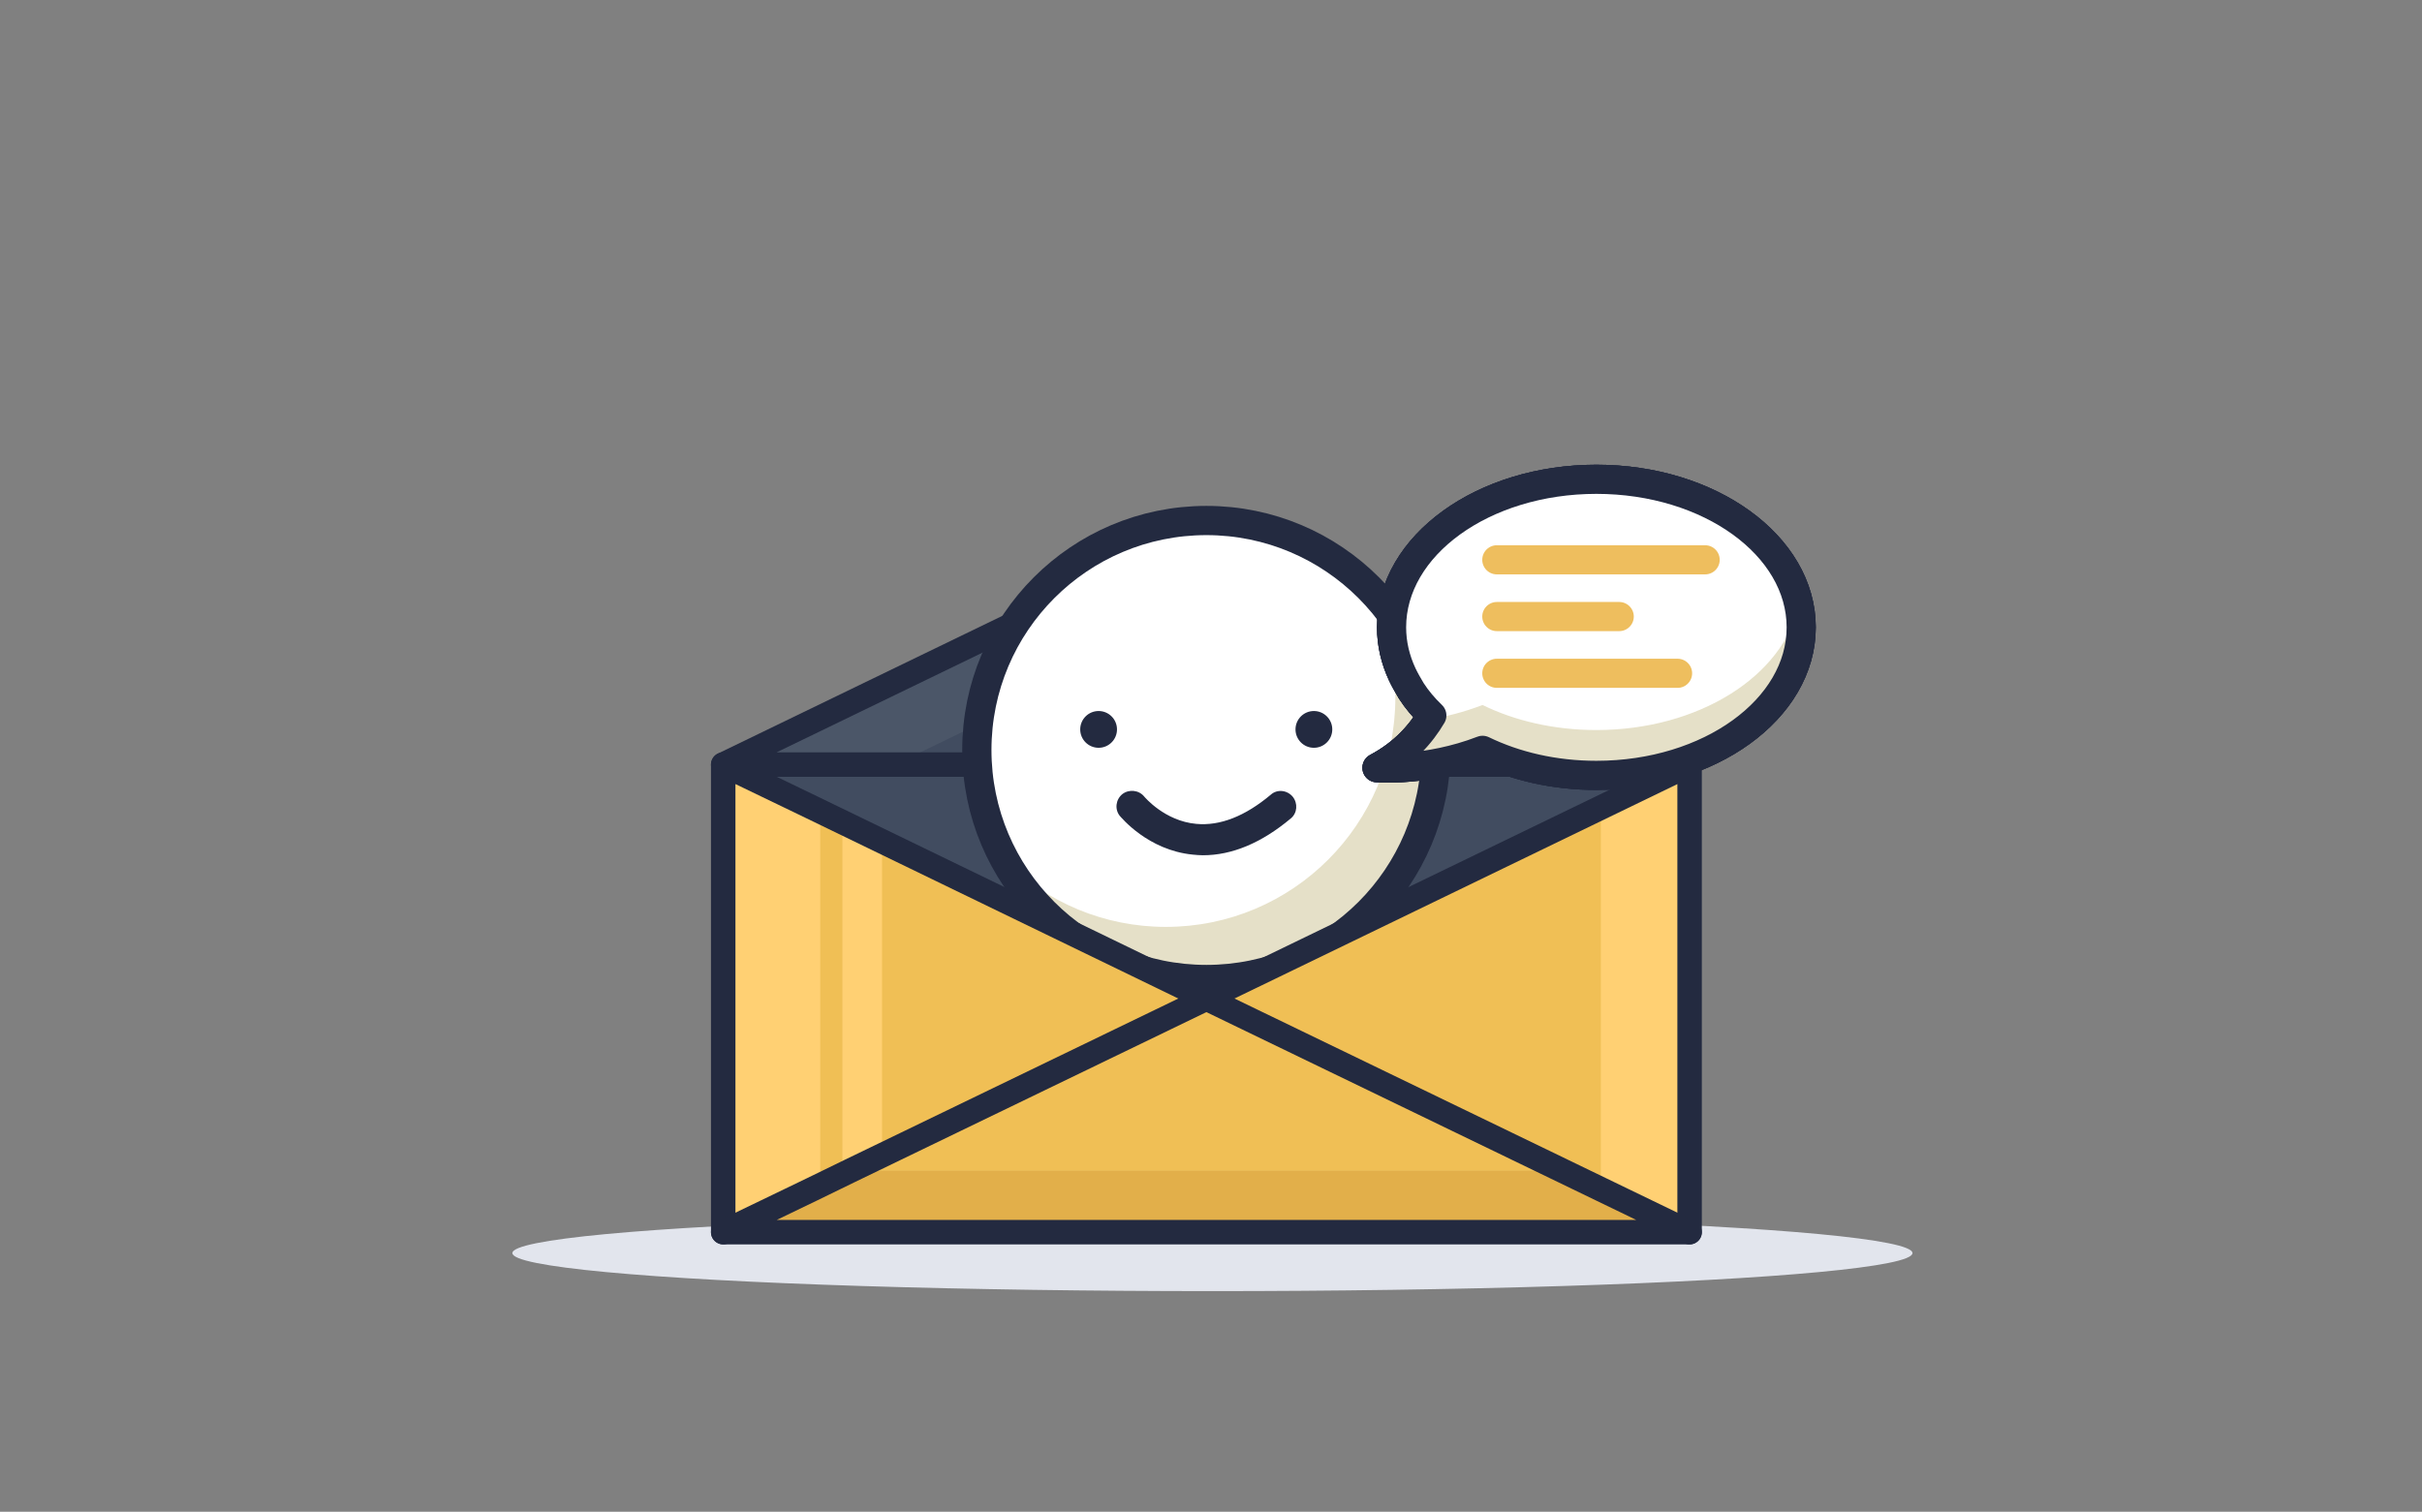 <?xml version="1.0" encoding="utf-8"?>
<!-- Generator: Adobe Illustrator 19.2.0, SVG Export Plug-In . SVG Version: 6.00 Build 0)  -->
<svg version="1.1" id="Layer_1" xmlns="http://www.w3.org/2000/svg" xmlns:xlink="http://www.w3.org/1999/xlink" x="0px" y="0px"
	 viewBox="0 0 763.9 476.9" style="enable-background:new 0 0 763.9 476.9;" xml:space="preserve">
<rect x="0" y="0" width="763.9" height="476.9" fill="#808080" stroke="none"/>
<style type="text/css">
	.st0{fill:#E2E5ED;}
	.st1{fill:#414C60;}
	.st2{fill:#4B5668;}
	.st3{fill:none;stroke:#232A40;stroke-width:7.715;stroke-linecap:round;stroke-linejoin:round;stroke-miterlimit:10;}
	.st4{fill:#FFFFFF;}
	.st5{fill:#E5E0C8;}
	.st6{fill:none;stroke:#232A40;stroke-width:9.22;stroke-linecap:round;stroke-linejoin:round;stroke-miterlimit:10;}
	.st7{fill:#232A40;}
	.st8{fill:#F0BF55;}
	.st9{fill:#E2AF4A;}
	.st10{fill:#FFD073;}
	.st11{fill:none;stroke:#232A40;stroke-width:9.194;stroke-linecap:round;stroke-linejoin:round;stroke-miterlimit:10;}
	.st12{fill:none;stroke:#EEBE5E;stroke-width:9.194;stroke-linecap:round;stroke-linejoin:round;stroke-miterlimit:10;}
</style>
<g>
	<ellipse class="st0" cx="382.4" cy="395.3" rx="220.8" ry="12"/>
	<polygon class="st1" points="536.2,239.4 224.8,239.4 380.5,164 	"/>
	<polygon class="st2" points="380.5,193.6 475,239.4 536.2,239.4 380.5,164 224.8,239.4 286,239.4 	"/>
	<polygon class="st1" points="532.9,241.2 380.5,315 256.1,254.7 228.1,241.2 275.9,241.2 485.1,241.2 	"/>
	<polygon class="st3" points="532.9,241.2 380.5,167.4 228.1,241.2 275.9,241.2 485.1,241.2 	"/>
	<g>
		<g id="XMLID_28_">
			<g>
				<path class="st4" d="M380.5,164.2c40,0,72.4,32.4,72.4,72.4c0,40-32.4,72.4-72.4,72.4c-40,0-72.4-32.4-72.4-72.4
					C308.1,196.6,340.5,164.2,380.5,164.2z"/>
			</g>
			<path class="st5" d="M430.9,184.6c5.9,10.5,9.2,22.5,9.2,35.4c0,40-32.4,72.4-72.4,72.4c-19.6,0-37.3-7.8-50.3-20.4
				c12.4,22.1,36,37,63.2,37c40,0,72.4-32.4,72.4-72.4C452.9,216.2,444.4,197.7,430.9,184.6z"/>
			<g>
				<path class="st6" d="M452.9,236.6c0,40-32.4,72.4-72.4,72.4c-40,0-72.4-32.4-72.4-72.4c0-40,32.4-72.4,72.4-72.4
					C420.5,164.2,452.9,196.6,452.9,236.6z"/>
			</g>
		</g>
		<g id="XMLID_24_">
			<path id="XMLID_27_" class="st7" d="M400.8,250.7L400.8,250.7c-8.1,6.8-16,9.9-23.5,9.2c-10-0.9-16.3-8.5-16.4-8.6
				c-1.7-2.1-4.8-2.4-6.9-0.8c-2.1,1.7-2.5,4.8-0.8,6.9c0.4,0.4,8.8,10.8,23,12.2c1.1,0.1,2.1,0.2,3.2,0.2c9.2,0,18.5-3.9,27.7-11.6
				c2.1-1.7,2.3-4.8,0.6-6.9C405.9,249.2,402.8,248.9,400.8,250.7z"/>
			<circle id="XMLID_26_" class="st7" cx="346.5" cy="230.1" r="5.8"/>
			<circle id="XMLID_25_" class="st7" cx="414.4" cy="230.1" r="5.8"/>
		</g>
	</g>
	<polygon class="st8" points="532.9,241.2 532.9,388.7 493,369.4 380.5,315 	"/>
	<polygon class="st9" points="532.9,388.7 228.1,388.7 256.1,375.2 268,369.4 493,369.4 	"/>
	<polygon class="st8" points="493,369.4 268,369.4 380.5,315 	"/>
	<polygon class="st8" points="256.1,254.7 228.1,241.2 228.1,388.7 256.1,375.2 268,369.4 380.5,315 	"/>
	<polygon class="st8" points="256.1,254.7 228.1,241.2 228.1,388.7 256.1,375.2 268,369.4 380.5,315 	"/>
	<polygon class="st10" points="258.7,256 256.1,254.7 228.1,241.2 228.1,388.7 256.1,375.2 258.7,373.9 	"/>
	<polygon class="st10" points="278.2,268.6 277.1,267.7 265.7,257 265.7,372.9 277.1,362.2 278.2,361.3 	"/>
	<polygon class="st10" points="504.9,254.7 504.9,375.2 532.9,388.7 532.9,241.2 	"/>
	<polyline class="st3" points="228.1,388.7 228.1,241.2 256.1,254.7 380.5,315 	"/>
	<polyline class="st3" points="380.5,315 532.9,241.2 532.9,388.7 	"/>
	<polygon class="st3" points="532.9,388.7 493,369.4 380.5,315 268,369.4 256.1,375.2 228.1,388.7 	"/>
	<g id="XMLID_22_">
		<g>
			<path class="st4" d="M503.5,151.2c35.7,0,64.6,20.9,64.6,46.7s-28.9,46.7-64.6,46.7c-13.3,0-25.7-2.9-35.9-7.9
				c-17.6,6.8-33.3,5.5-33.3,5.5c8.6-4.4,13.9-10.6,17.3-16.5c-2.5-2.4-4.7-5-6.5-7.8c-1.1-1.6-2-3.3-2.8-5.1
				c-2.2-4.7-3.4-9.7-3.4-14.9C438.9,172.1,467.9,151.2,503.5,151.2z"/>
		</g>
		<g>
			<path class="st11" d="M503.5,151.2c-35.7,0-64.6,20.9-64.6,46.7c0,5.2,1.2,10.2,3.4,14.9c0.8,1.7,1.8,3.4,2.8,5.1
				c1.8,2.8,4,5.4,6.5,7.8c-3.4,5.8-8.8,12-17.3,16.5c0,0,15.7,1.3,33.3-5.5c10.3,5,22.6,7.9,35.9,7.9c35.7,0,64.6-20.9,64.6-46.7
				S539.2,151.2,503.5,151.2z"/>
		</g>
	</g>
	<g id="XMLID_21_">
		<g>
			<path class="st4" d="M503.5,151.2c35.7,0,64.6,20.9,64.6,46.7s-28.9,46.7-64.6,46.7c-13.3,0-25.7-2.9-35.9-7.9
				c-17.6,6.8-33.3,5.5-33.3,5.5c8.6-4.4,13.9-10.6,17.3-16.5c-2.5-2.4-4.7-5-6.5-7.8c-1.1-1.6-2-3.3-2.8-5.1
				c-2.2-4.7-3.4-9.7-3.4-14.9C438.9,172.1,467.9,151.2,503.5,151.2z"/>
		</g>
		<g>
			<path class="st11" d="M503.5,151.2c-35.7,0-64.6,20.9-64.6,46.7c0,5.2,1.2,10.2,3.4,14.9c0.8,1.7,1.8,3.4,2.8,5.1
				c1.8,2.8,4,5.4,6.5,7.8c-3.4,5.8-8.8,12-17.3,16.5c0,0,15.7,1.3,33.3-5.5c10.3,5,22.6,7.9,35.9,7.9c35.7,0,64.6-20.9,64.6-46.7
				S539.2,151.2,503.5,151.2z"/>
		</g>
	</g>
	<g id="XMLID_20_">
		<g>
			<path class="st4" d="M503.5,151.2c35.7,0,64.6,20.9,64.6,46.7s-28.9,46.7-64.6,46.7c-13.3,0-25.7-2.9-35.9-7.9
				c-17.6,6.8-33.3,5.5-33.3,5.5c8.6-4.4,13.9-10.6,17.3-16.5c-2.5-2.4-4.7-5-6.5-7.8c-1.1-1.6-2-3.3-2.8-5.1
				c-2.2-4.7-3.4-9.7-3.4-14.9C438.9,172.1,467.9,151.2,503.5,151.2z"/>
		</g>
		<g>
			<path class="st4" d="M445.1,217.9"/>
			<path class="st5" d="M503.5,230.3c-13.3,0-25.7-2.9-35.9-7.9c-6,2.3-11.7,3.7-16.7,4.5c-3.4,5.5-8.6,11.2-16.6,15.3
				c0,0,15.7,1.3,33.3-5.5c10.3,5,22.6,7.9,35.9,7.9c35.7,0,64.6-20.9,64.6-46.7c0-2.4-0.3-4.8-0.8-7.1
				C562.6,213.2,535.8,230.3,503.5,230.3z"/>
		</g>
		<g>
			<path class="st11" d="M503.5,151.2c-35.7,0-64.6,20.9-64.6,46.7c0,5.2,1.2,10.2,3.4,14.9c0.8,1.7,1.8,3.4,2.8,5.1
				c1.8,2.8,4,5.4,6.5,7.8c-3.4,5.8-8.8,12-17.3,16.5c0,0,15.7,1.3,33.3-5.5c10.3,5,22.6,7.9,35.9,7.9c35.7,0,64.6-20.9,64.6-46.7
				S539.2,151.2,503.5,151.2z"/>
		</g>
	</g>
	<line class="st12" x1="472.1" y1="176.6" x2="537.8" y2="176.6"/>
	<line class="st12" x1="472.1" y1="194.5" x2="510.7" y2="194.5"/>
	<line class="st12" x1="472.1" y1="212.4" x2="529.1" y2="212.4"/>
</g>
</svg>
